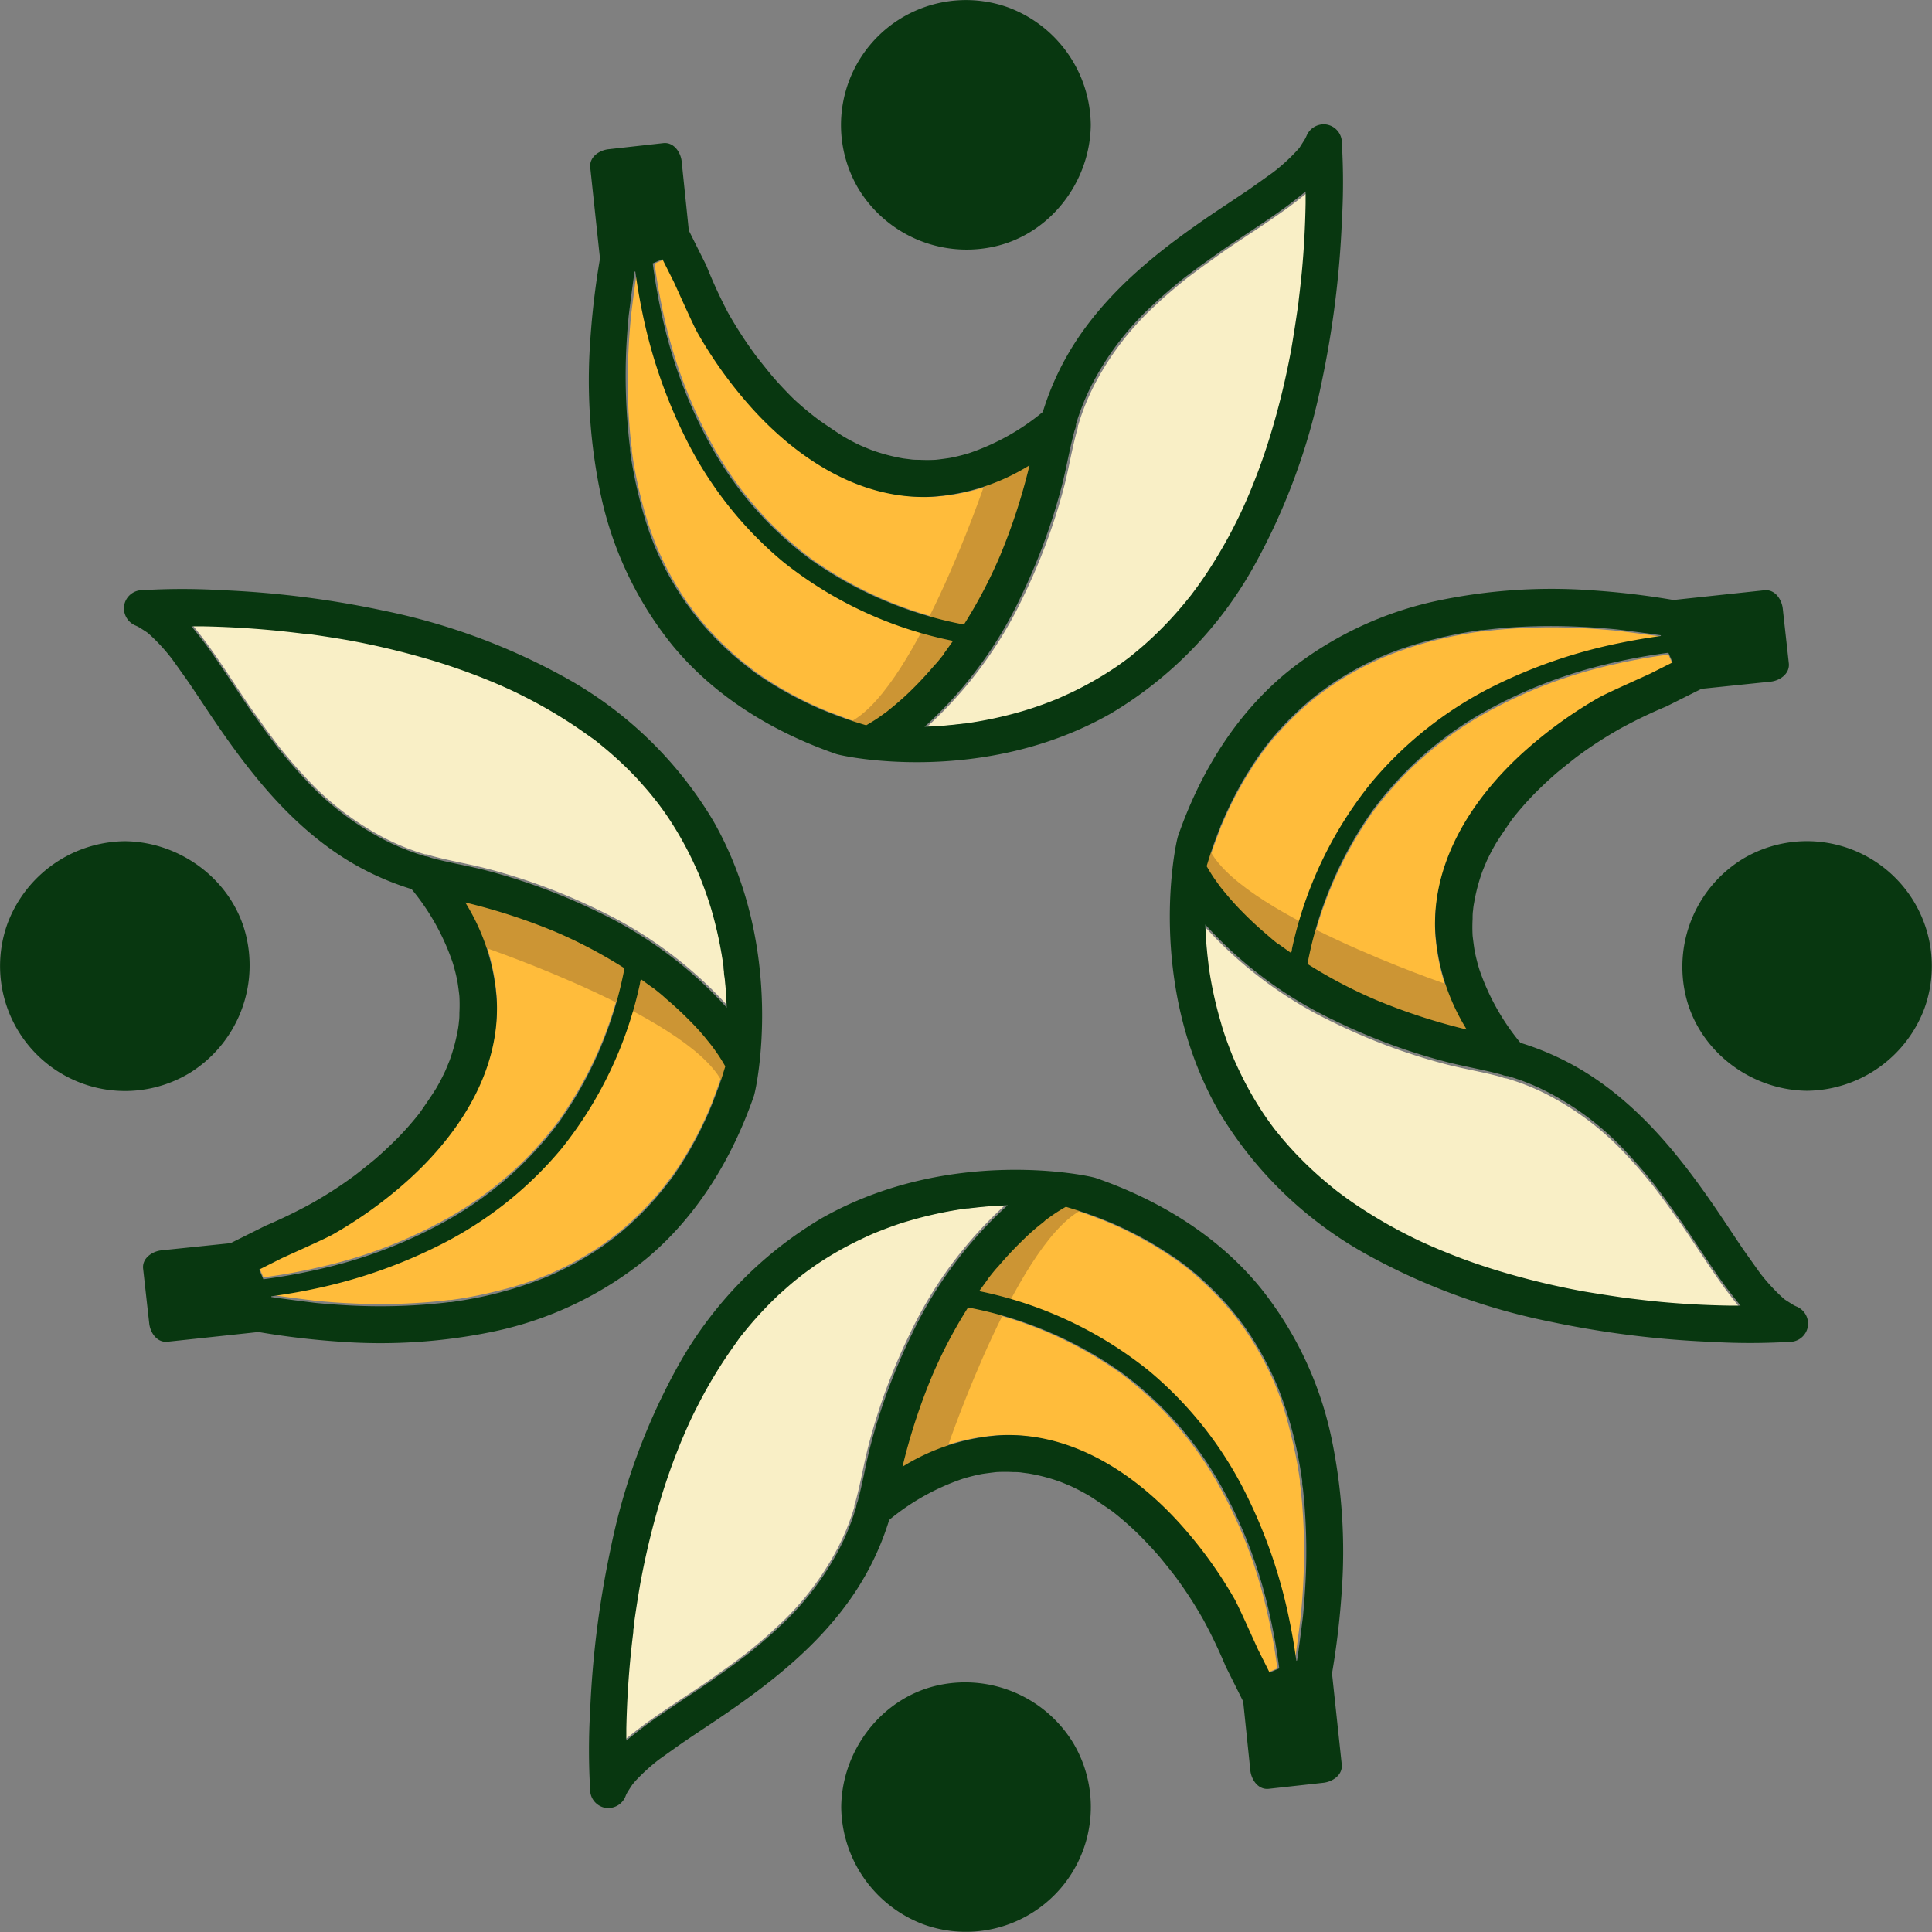 <svg xmlns="http://www.w3.org/2000/svg" viewBox="0 0 299.3 299.3"><rect x="0" y="0" width="299.3" height="299.3" fill="#808080" stroke="none"/><defs><style>.cls-1{fill:#ffbc3b;}.cls-2{fill:#cc9534;}.cls-3{fill:#f9efc6;}.cls-4{fill:#083710;}</style></defs><g id="Capa_2" data-name="Capa 2"><g id="Layer_1" data-name="Layer 1"><path class="cls-1" d="M116.13,62.49c7.09,8.14,17,14.9,28.23,14.48a32.59,32.59,0,0,0,15.44-4.89,92.69,92.69,0,0,1-4.56,14,74.64,74.64,0,0,1-5.6,10.67,60.63,60.63,0,0,1-23.92-10.18A55.21,55.21,0,0,1,110.4,69,73.6,73.6,0,0,1,103,49.59c-.69-3-1.21-5.85-1.59-8.76l1.51-.65c.58,1.16,1.15,2.32,1.73,3.47.3.59,3,6.7,3.69,7.92A67.64,67.64,0,0,0,116.13,62.49Z"/><path class="cls-1" d="M129.37,110.63l-1-.37-.71-.29a57.33,57.33,0,0,1-6.91-3.49c-1.06-.63-2.11-1.31-3.13-2-.45-.31-.89-.63-1.33-1l-.43-.33-.65-.51a48.28,48.28,0,0,1-5-4.69c-.72-.78-1.41-1.59-2.08-2.42,0,0-.25-.31-.34-.43l-.32-.42c-.33-.45-.65-.9-1-1.36a49.23,49.23,0,0,1-3.2-5.36c-.47-.93-.92-1.87-1.34-2.83l-.18-.43c-.06-.16-.13-.32-.19-.47q-.3-.75-.57-1.5A55.7,55.7,0,0,1,99.27,77c-.49-1.93-.88-3.88-1.2-5.84-.07-.44-.13-.87-.19-1.31,0-.09,0-.2,0-.3,0-.27-.07-.55-.1-.82-.11-1-.21-2-.28-3a90.81,90.81,0,0,1-.14-11.31c.08-1.8.22-3.6.39-5.39.08-.86.78-6.15.92-7l.12,0c.3,2.15.65,4.29,1.1,6.4a78.52,78.52,0,0,0,6.94,19.92,59.13,59.13,0,0,0,14.83,18.63,61.6,61.6,0,0,0,25.67,12.21l.65.13c-.47.67-.95,1.33-1.44,2l-.05.06-.06.08-.41.51c-.31.39-.63.78-.95,1.16q-1.62,1.92-3.42,3.69c-1,1-2.05,1.93-3.13,2.82l-.62.5.08-.06-.35.27c-.4.29-.79.58-1.2.86-.62.43-1.26.81-1.91,1.19-1.06-.32-2.11-.64-3.15-1C130.67,111.11,130,110.88,129.37,110.63Z"/><path class="cls-2" d="M152.54,75s-11.3,33.33-21.62,37.2l3.87,1.29s19.35-12.9,25.81-42.58C158,73.52,152.54,75,152.54,75Z"/><path class="cls-3" d="M202,42c-.1,1-.2,2-.31,3l-.18,1.52-.09.64c0,.14,0,.28,0,.41h0c-.3,2.15-.63,4.29-1,6.42A118.08,118.08,0,0,1,197,67.73q-1.09,3.55-2.46,7l-.66,1.61h0l-.12.3c-.15.33-.29.65-.43,1-.5,1.12-1,2.23-1.58,3.33a73.52,73.52,0,0,1-3.68,6.54c-.69,1.08-1.4,2.13-2.14,3.17-.34.48-.7,1-1,1.42l0,0-.26.33-.61.76a55.92,55.92,0,0,1-5.2,5.57c-1,.89-1.93,1.75-2.94,2.57l-.69.55h0l-.33.24c-.54.41-1.09.81-1.65,1.19a53,53,0,0,1-7,4l-1.86.85-.19.08-.24.1-1.13.44c-1.33.51-2.68,1-4,1.38a62.57,62.57,0,0,1-9,1.93h-.12l-.5.06-1.26.14c-.86.09-1.72.16-2.59.22l-1.76.08.38-.33a64.27,64.27,0,0,0,14.44-19.6,93.22,93.22,0,0,0,6.36-17c.79-3,1.26-6.05,2.08-9A2.51,2.51,0,0,0,167,66c0-.06,0-.12.05-.17a35.67,35.67,0,0,1,3-7.15,44.3,44.3,0,0,1,9-11.42c.85-.81,1.73-1.59,2.63-2.35s2-1.67,2.61-2.12,1.73-1.3,2.53-1.87,1.85-1.32,2.79-2c3.32-2.28,6.74-4.42,10-6.8,1-.75,2-1.52,3-2.35,0,.61,0,1.22,0,1.83Q202.48,36.81,202,42Z"/><path class="cls-4" d="M109.43,41.15l-2.72-5.44L105.6,25c-.14-1.38-1.19-3-2.83-2.83l-8.5.95c-1.39.15-3,1.17-2.83,2.83L92.76,38.3c.06.58.13,1.16.19,1.74a124.45,124.45,0,0,0-1.5,12.62,85.94,85.94,0,0,0,1.6,23.9,55.44,55.44,0,0,0,11.09,23.37c6.57,8,15.66,13.5,25.38,16.87,1.22.43,22.81,5,42.59-6.28A61.09,61.09,0,0,0,194.3,87.63a99,99,0,0,0,10.42-28.28,150.58,150.58,0,0,0,3.16-25.12,102.9,102.9,0,0,0,0-12c0-.06,0-.11,0-.17a2.85,2.85,0,0,0-2.46-2.78,2.89,2.89,0,0,0-3.1,2c.33-.81,0,0-.17.28s-.69,1.09-.78,1.24-.41.48-.62.71a29.2,29.2,0,0,1-3.5,3.17h0l0,0c-.16.12-3.17,2.27-3.94,2.8l-5.14,3.43c-8,5.4-15.72,11.38-21.18,19.48a43.31,43.31,0,0,0-5.44,11.43,36,36,0,0,1-11.39,6.37,28.3,28.3,0,0,1-2.85.72c-.33.07-2.06.3-2.38.32a24.44,24.44,0,0,1-2.57,0c-.46,0-.92,0-1.37-.08l-1-.12a29,29,0,0,1-4.94-1.3c-.35-.13-1.63-.67-1.76-.73q-1.29-.6-2.52-1.32c-.7-.4-3.76-2.5-3.89-2.6A47.5,47.5,0,0,1,123,61.85q-1.73-1.7-3.31-3.52c-.52-.61-2.43-3-2.64-3.3a64.13,64.13,0,0,1-4.29-6.63A76,76,0,0,1,109.43,41.15Zm6.39,21.34c7.09,8.14,17,14.9,28.24,14.48a32.56,32.56,0,0,0,15.43-4.89,92.69,92.69,0,0,1-4.56,14,74.64,74.64,0,0,1-5.6,10.67,60.58,60.58,0,0,1-23.91-10.18A55.37,55.37,0,0,1,110.09,69a74,74,0,0,1-7.39-19.44c-.69-3-1.2-5.85-1.58-8.76l1.5-.65,1.74,3.47c.29.59,3,6.7,3.69,7.92A67,67,0,0,0,115.82,62.49Zm13.24,48.14-.95-.37c-.12-.05-.64-.27-.72-.29a58,58,0,0,1-6.9-3.49c-1.07-.63-2.12-1.31-3.14-2-.44-.31-.89-.63-1.32-1-.09-.07-.36-.28-.44-.33l-.64-.51a47.29,47.29,0,0,1-5-4.69c-.72-.78-1.42-1.59-2.09-2.42l-.33-.43c-.1-.12-.28-.36-.32-.42-.33-.45-.66-.9-1-1.36A49.23,49.23,0,0,1,103,88c-.47-.93-.92-1.87-1.34-2.83-.07-.15-.19-.44-.18-.43-.07-.16-.13-.32-.2-.47l-.57-1.5A58.19,58.19,0,0,1,99,77q-.73-2.9-1.2-5.84c-.07-.44-.13-.87-.19-1.31,0-.09,0-.2,0-.3l-.09-.82c-.12-1-.21-2-.29-3A92.77,92.77,0,0,1,97,54.46c.08-1.8.21-3.6.38-5.39.09-.86.79-6.15.93-7l.11,0c.3,2.15.66,4.29,1.1,6.4a78.93,78.93,0,0,0,6.95,19.92,59,59,0,0,0,14.83,18.63A61.48,61.48,0,0,0,147,99.15l.64.13c-.47.67-.94,1.33-1.43,2l0,.06-.06.08-.41.51c-.31.39-.63.78-1,1.16-1.09,1.28-2.22,2.51-3.42,3.69-1,1-2.05,1.93-3.14,2.82l-.62.5.09-.06-.35.27-1.2.86c-.62.43-1.27.81-1.91,1.19-1.06-.32-2.11-.64-3.16-1C130.37,111.11,129.71,110.88,129.06,110.63ZM201.69,42c-.1,1-.2,2-.32,3l-.18,1.52c0,.21-.05.43-.08.64s0,.28-.05.41h0c-.31,2.15-.64,4.29-1,6.42a120.14,120.14,0,0,1-3.35,13.74c-.74,2.37-1.55,4.72-2.47,7-.21.54-.43,1.07-.65,1.61h0l-.13.3c-.14.33-.28.65-.43,1-.5,1.12-1,2.23-1.57,3.33a73.62,73.62,0,0,1-3.69,6.54c-.68,1.08-1.39,2.13-2.13,3.17l-1.05,1.42,0,0-.26.33-.62.76a57,57,0,0,1-5.19,5.57c-.95.89-1.93,1.75-2.95,2.57-.22.19-.45.37-.68.55h0l-.32.24c-.55.41-1.1.81-1.66,1.19a53.51,53.51,0,0,1-7,4l-1.87.85-.18.08-.24.1-1.13.44q-2,.77-4.05,1.38a62,62,0,0,1-9,1.93h-.11l-.5.06-1.27.14c-.86.09-1.72.16-2.58.22l-1.76.08.37-.33a64.14,64.14,0,0,0,14.45-19.6,93.18,93.18,0,0,0,6.35-17c.8-3,1.27-6.05,2.09-9a2.51,2.51,0,0,0,.21-.77c0-.06,0-.12,0-.17a35.71,35.71,0,0,1,3-7.15,44.47,44.47,0,0,1,9-11.42c.86-.81,1.74-1.59,2.63-2.35s2-1.67,2.61-2.12,1.73-1.3,2.53-1.87,1.86-1.32,2.8-2c3.32-2.28,6.74-4.42,10-6.8,1-.75,2-1.52,3-2.35,0,.61,0,1.22,0,1.83Q202.17,36.81,201.69,42Z"/><path class="cls-4" d="M139.72,110.11l0,0C139.13,110.54,139.56,110.25,139.72,110.11Z"/><path class="cls-4" d="M153.59,38.29c8.93-1.75,15.3-10,15.39-18.94A19.64,19.64,0,0,0,156.16,1.14a19.36,19.36,0,0,0-23.11,28.2A19.62,19.62,0,0,0,153.59,38.29Z"/><path class="cls-1" d="M183.17,236.81c-7.09-8.14-17-14.9-28.23-14.48a32.7,32.7,0,0,0-15.44,4.89,93.85,93.85,0,0,1,4.57-14,74.57,74.57,0,0,1,5.59-10.67,60.77,60.77,0,0,1,23.92,10.18,55.21,55.21,0,0,1,15.32,17.53,73.26,73.26,0,0,1,7.39,19.44,86.92,86.92,0,0,1,1.59,8.76l-1.5.65-1.74-3.47c-.3-.59-3-6.7-3.69-7.92A67.46,67.46,0,0,0,183.17,236.81Z"/><path class="cls-1" d="M169.93,188.67l1,.38.71.29a57.26,57.26,0,0,1,6.91,3.48c1.07.64,2.11,1.31,3.14,2,.44.3.88.62,1.32.94l.43.33.65.51a48.28,48.28,0,0,1,5,4.69c.72.78,1.42,1.59,2.08,2.42l.34.43.32.42c.33.45.66.9,1,1.36a49.23,49.23,0,0,1,3.2,5.36c.47.93.92,1.87,1.34,2.83.07.15.19.44.18.43.07.16.13.32.19.47.2.5.39,1,.58,1.5A58.19,58.19,0,0,1,200,222.3q.74,2.89,1.2,5.85c.07.43.13.87.19,1.3,0,.09,0,.21,0,.3,0,.28.07.55.1.82.11,1,.21,2,.28,3a90.62,90.62,0,0,1,.14,11.3c-.08,1.8-.21,3.6-.39,5.39-.08.86-.78,6.15-.92,7l-.11.05c-.3-2.14-.66-4.28-1.1-6.4a78.93,78.93,0,0,0-7-19.92,59.09,59.09,0,0,0-14.83-18.62A61.5,61.5,0,0,0,152,200.15l-.65-.13q.7-1,1.44-2l0-.07.06-.07.41-.52c.31-.39.63-.78,1-1.16q1.62-1.92,3.42-3.68c1-1,2.05-1.94,3.14-2.83l.62-.5-.09.06.35-.27,1.2-.86c.62-.43,1.27-.81,1.91-1.19,1.06.32,2.11.65,3.15,1Z"/><path class="cls-2" d="M146.76,224.27s11.3-33.33,21.62-37.2l-3.87-1.29s-19.35,12.9-25.8,42.58C141.29,225.78,146.76,224.27,146.76,224.27Z"/><path class="cls-3" d="M97.31,257.32c.1-1,.2-2,.32-3,.05-.5.11-1,.18-1.51,0-.22,0-.44.08-.65s0-.27,0-.41h0q.45-3.22,1-6.42a118.08,118.08,0,0,1,3.35-13.74c.73-2.37,1.55-4.72,2.46-7l.66-1.61h0c0-.1.08-.2.13-.3l.42-1c.5-1.13,1-2.24,1.58-3.34a71.19,71.19,0,0,1,3.69-6.54c.68-1.08,1.39-2.13,2.13-3.17.34-.47.7-.94,1-1.42l0,0,.26-.33.62-.76a56.94,56.94,0,0,1,5.19-5.57c1-.89,1.93-1.75,3-2.57l.68-.55h0l.32-.24c.54-.41,1.1-.8,1.66-1.19a51.7,51.7,0,0,1,7-4c.62-.3,1.24-.58,1.86-.86l.19-.08.24-.1,1.13-.44c1.33-.51,2.68-1,4-1.37a61.27,61.27,0,0,1,9-1.94h.12l.5-.06,1.27-.14q1.29-.13,2.58-.21l1.76-.09-.38.34A64.11,64.11,0,0,0,141,206.52a93,93,0,0,0-6.35,17c-.8,3-1.27,6-2.09,9a2.5,2.5,0,0,0-.21.78.94.94,0,0,0,0,.16,36,36,0,0,1-3,7.15,44.13,44.13,0,0,1-9,11.42c-.85.81-1.73,1.59-2.63,2.35s-2,1.67-2.61,2.12-1.72,1.3-2.53,1.87-1.85,1.32-2.79,2c-3.32,2.28-6.74,4.42-10,6.8-1,.75-2,1.53-3,2.35l0-1.83Q96.83,262.49,97.31,257.32Z"/><path class="cls-4" d="M189.88,258.16l2.71,5.43,1.11,10.7c.15,1.39,1.19,3,2.83,2.83l8.5-.94c1.39-.16,3-1.18,2.83-2.84L206.54,261c-.06-.58-.12-1.16-.19-1.74a124.45,124.45,0,0,0,1.5-12.62,86,86,0,0,0-1.59-23.9,55.53,55.53,0,0,0-11.09-23.36c-6.58-8-15.67-13.51-25.39-16.88-1.22-.43-22.8-5-42.59,6.28A61.07,61.07,0,0,0,105,211.67,98.74,98.74,0,0,0,94.58,240a150.57,150.57,0,0,0-3.16,25.13,102.73,102.73,0,0,0,0,12,1,1,0,0,1,0,.17,2.86,2.86,0,0,0,2.46,2.78A2.9,2.9,0,0,0,97,278c-.34.81,0,0,.16-.28s.69-1.09.79-1.23.4-.49.61-.72a30.07,30.07,0,0,1,3.5-3.17h0l0,0c.16-.11,3.16-2.27,3.94-2.79,1.7-1.16,3.42-2.29,5.13-3.44,8-5.4,15.73-11.37,21.18-19.48a43.31,43.31,0,0,0,5.44-11.43,36,36,0,0,1,11.39-6.37,28.3,28.3,0,0,1,2.85-.72c.34-.07,2.06-.29,2.38-.32a24.49,24.49,0,0,1,2.57,0c.46,0,.92,0,1.37.08l1,.13a27.94,27.94,0,0,1,4.93,1.29c.35.13,1.64.67,1.76.73.86.4,1.7.85,2.53,1.32s3.75,2.5,3.88,2.6a49.6,49.6,0,0,1,3.79,3.31q1.72,1.7,3.31,3.52c.53.61,2.43,3,2.64,3.3a64.13,64.13,0,0,1,4.29,6.63A77.72,77.72,0,0,1,189.88,258.16Zm-6.4-21.35c-7.09-8.14-17-14.9-28.23-14.48a32.67,32.67,0,0,0-15.44,4.89,92.69,92.69,0,0,1,4.56-14,74.64,74.64,0,0,1,5.6-10.67,60.73,60.73,0,0,1,23.91,10.18,55.24,55.24,0,0,1,15.33,17.53,73.6,73.6,0,0,1,7.39,19.44c.69,3,1.2,5.85,1.58,8.76l-1.5.65-1.74-3.47c-.29-.59-3-6.7-3.69-7.92A67.4,67.4,0,0,0,183.48,236.81Zm-13.24-48.14.95.38.72.29a57.88,57.88,0,0,1,6.9,3.48c1.07.64,2.12,1.31,3.14,2,.45.3.89.62,1.32.94l.44.33.64.51a47.29,47.29,0,0,1,5,4.69c.72.78,1.42,1.59,2.09,2.42,0,.05.24.31.34.43l.31.42c.34.45.66.9,1,1.36a49.15,49.15,0,0,1,3.19,5.36c.48.93.92,1.87,1.34,2.83l.19.43c.06.16.13.32.19.47q.3.75.57,1.5c.69,1.89,1.28,3.82,1.78,5.77s.88,3.88,1.19,5.85c.07.43.13.87.2,1.3,0,.09,0,.21,0,.3,0,.28.06.55.1.82.11,1,.2,2,.28,3a92.59,92.59,0,0,1,.14,11.3c-.09,1.8-.22,3.6-.39,5.39-.09.86-.78,6.15-.93,7l-.11.05c-.3-2.14-.65-4.28-1.1-6.4A78.93,78.93,0,0,0,192.81,231,58.81,58.81,0,0,0,178,212.37a61.5,61.5,0,0,0-25.67-12.22l-.64-.13c.47-.67,1-1.33,1.43-2l.05-.07.06-.07.41-.52c.32-.39.63-.78,1-1.16q1.62-1.92,3.41-3.68c1-1,2-1.94,3.14-2.83l.62-.5-.08.06L162,189c.4-.29.8-.58,1.21-.86.62-.43,1.26-.81,1.91-1.19,1.05.32,2.11.65,3.15,1ZM97.62,257.32c.09-1,.2-2,.31-3l.18-1.51c0-.22,0-.44.08-.65s0-.27,0-.41h0c.3-2.15.63-4.29,1-6.42a122.27,122.27,0,0,1,3.35-13.74c.74-2.37,1.56-4.72,2.47-7,.21-.54.43-1.08.65-1.61h0l.13-.3c.14-.32.28-.65.43-1,.5-1.13,1-2.24,1.57-3.34a73.62,73.62,0,0,1,3.69-6.54c.68-1.08,1.39-2.13,2.13-3.17l1-1.42,0,0,.26-.33.62-.76a58.19,58.19,0,0,1,5.19-5.57c1-.89,1.94-1.75,3-2.57l.69-.55h0l.32-.24c.55-.41,1.1-.8,1.66-1.19a51.81,51.81,0,0,1,7-4c.61-.3,1.23-.58,1.86-.86l.18-.08.25-.1,1.12-.44c1.33-.51,2.68-1,4-1.37a61,61,0,0,1,9-1.94H150l.5-.06,1.27-.14q1.29-.13,2.58-.21c.59,0,1.18-.06,1.77-.09-.13.11-.26.22-.38.34a64.14,64.14,0,0,0-14.45,19.59,93,93,0,0,0-6.35,17c-.8,3-1.26,6-2.08,9a2.25,2.25,0,0,0-.21.78s0,.11-.05.16a35.46,35.46,0,0,1-3,7.15,44.09,44.09,0,0,1-9,11.42c-.86.81-1.74,1.59-2.63,2.35s-2,1.67-2.61,2.12-1.73,1.3-2.53,1.87-1.86,1.32-2.8,2c-3.32,2.28-6.74,4.42-10,6.8-1,.75-2,1.53-3,2.35,0-.61,0-1.22,0-1.83Q97.14,262.49,97.62,257.32Z"/><path class="cls-4" d="M159.58,189.19l0,0C160.17,188.76,159.75,189.06,159.58,189.19Z"/><path class="cls-4" d="M145.71,261c-8.92,1.76-15.3,10-15.39,18.94a19.64,19.64,0,0,0,12.82,18.21A19.35,19.35,0,0,0,166.25,270,19.62,19.62,0,0,0,145.71,261Z"/><path class="cls-1" d="M236.81,116.13c-8.14,7.09-14.9,17-14.48,28.23a32.7,32.7,0,0,0,4.89,15.44,92.69,92.69,0,0,1-14-4.56,74.64,74.64,0,0,1-10.67-5.6,60.77,60.77,0,0,1,10.18-23.92,55.21,55.21,0,0,1,17.53-15.32A73.6,73.6,0,0,1,249.71,103c3-.69,5.85-1.21,8.76-1.59.22.5.44,1,.65,1.51l-3.47,1.73c-.59.3-6.7,3-7.92,3.69A68.08,68.08,0,0,0,236.81,116.13Z"/><path class="cls-1" d="M188.67,129.37c.12-.32.25-.64.38-1,0-.12.26-.64.29-.71a57.26,57.26,0,0,1,3.48-6.91c.64-1.06,1.31-2.11,2-3.13.3-.45.62-.89.94-1.33.07-.08.28-.36.33-.43l.51-.65a48.28,48.28,0,0,1,4.69-5c.78-.72,1.59-1.41,2.42-2.08l.43-.34.42-.32,1.36-1a49.23,49.23,0,0,1,5.36-3.2c.93-.47,1.87-.92,2.83-1.34l.43-.18.47-.19q.75-.3,1.5-.57a55.7,55.7,0,0,1,5.77-1.78c1.93-.49,3.88-.88,5.85-1.2l1.3-.19.3,0,.82-.1c1-.11,2-.21,3-.28a90.62,90.62,0,0,1,11.3-.14c1.8.08,3.6.22,5.39.39.86.08,6.15.78,7,.92l.05.12c-2.14.3-4.28.65-6.4,1.1A78.52,78.52,0,0,0,231,106.79a59.09,59.09,0,0,0-18.62,14.83,61.61,61.61,0,0,0-12.22,25.67c0,.22-.08.43-.13.65q-1-.7-2-1.44l-.07-.05-.07-.06c-.18-.13-.35-.27-.52-.41l-1.16-.95q-1.92-1.62-3.68-3.42c-1-1-1.94-2.05-2.83-3.13l-.5-.62.06.08-.27-.35c-.29-.4-.58-.79-.86-1.2-.43-.62-.81-1.26-1.19-1.91.32-1.06.65-2.11,1-3.15C188.19,130.67,188.43,130,188.67,129.37Z"/><path class="cls-2" d="M224.27,152.54s-33.33-11.3-37.2-21.62l-1.29,3.87s12.9,19.35,42.58,25.81C225.78,158,224.27,152.54,224.27,152.54Z"/><path class="cls-3" d="M257.32,202l-3-.31-1.51-.18-.65-.09-.41,0h0c-2.15-.3-4.29-.63-6.42-1A118.08,118.08,0,0,1,231.57,197c-2.37-.73-4.72-1.55-7-2.46l-1.61-.66h0l-.3-.12-1-.43c-1.13-.5-2.24-1-3.34-1.58a73.52,73.52,0,0,1-6.54-3.68c-1.08-.69-2.13-1.4-3.17-2.14l-1.42-1,0,0-.33-.26-.76-.61a57,57,0,0,1-5.57-5.2c-.89-1-1.75-1.93-2.57-2.94l-.55-.69h0l-.24-.33c-.41-.54-.8-1.09-1.19-1.65a51.81,51.81,0,0,1-4-7c-.3-.62-.58-1.24-.86-1.86a1.54,1.54,0,0,0-.08-.19c0-.07-.07-.18-.1-.24-.15-.38-.3-.75-.44-1.13-.51-1.33-1-2.68-1.37-4a61.27,61.27,0,0,1-1.94-9v-.12l-.06-.5c-.05-.42-.1-.84-.14-1.26-.09-.86-.16-1.72-.21-2.59,0-.58-.06-1.17-.09-1.76l.34.38a64.11,64.11,0,0,0,19.59,14.44,93,93,0,0,0,17,6.36c3,.79,6,1.26,9,2.08a2.5,2.5,0,0,0,.78.21l.16.05a35.43,35.43,0,0,1,7.15,3,44.13,44.13,0,0,1,11.42,9c.81.85,1.59,1.73,2.35,2.63s1.67,2,2.12,2.61,1.3,1.73,1.87,2.53,1.32,1.85,2,2.79c2.28,3.32,4.42,6.74,6.8,10,.75,1,1.53,2,2.35,3l-1.83,0Q262.49,202.48,257.32,202Z"/><path class="cls-4" d="M258.16,109.43l5.43-2.72,10.7-1.11c1.39-.14,3-1.19,2.83-2.83-.31-2.83-.63-5.66-.94-8.5-.16-1.39-1.18-3-2.84-2.83L261,92.76l-1.74.19a124.45,124.45,0,0,0-12.62-1.5,86,86,0,0,0-23.9,1.6,55.41,55.41,0,0,0-23.36,11.09c-8,6.57-13.51,15.66-16.88,25.38-.43,1.22-5,22.81,6.28,42.59a61.17,61.17,0,0,0,22.89,22.19A99,99,0,0,0,240,204.72a150.57,150.57,0,0,0,25.13,3.16,102.73,102.73,0,0,0,12,0h.17a2.85,2.85,0,0,0,2.78-2.46,2.88,2.88,0,0,0-2-3.1c.81.33,0,0-.28-.17s-1.09-.69-1.23-.78-.49-.41-.72-.62a30.07,30.07,0,0,1-3.17-3.5h0l0,0c-.11-.16-2.27-3.17-2.79-3.94-1.16-1.71-2.29-3.43-3.44-5.14-5.4-8-11.37-15.72-19.48-21.18a43.31,43.31,0,0,0-11.43-5.44,36,36,0,0,1-6.37-11.39,28.3,28.3,0,0,1-.72-2.85c-.07-.33-.29-2.06-.32-2.38a24.44,24.44,0,0,1,0-2.57c0-.46,0-.92.08-1.37,0-.23.11-.95.13-1a28,28,0,0,1,1.29-4.94c.13-.35.67-1.63.73-1.76.4-.86.85-1.7,1.32-2.52s2.5-3.76,2.6-3.89a49.6,49.6,0,0,1,3.31-3.79q1.7-1.73,3.52-3.31c.61-.52,3-2.43,3.3-2.64a64.13,64.13,0,0,1,6.63-4.29A75,75,0,0,1,258.16,109.43Zm-21.35,6.39c-8.14,7.09-14.9,17-14.48,28.24a32.67,32.67,0,0,0,4.89,15.43,92.69,92.69,0,0,1-14-4.56,74.64,74.64,0,0,1-10.67-5.6,60.73,60.73,0,0,1,10.18-23.91,55.37,55.37,0,0,1,17.53-15.33,74,74,0,0,1,19.44-7.39c3-.69,5.85-1.2,8.76-1.58.22.5.44,1,.65,1.5l-3.47,1.74c-.59.29-6.7,3-7.92,3.69A67.4,67.4,0,0,0,236.81,115.82Zm-48.14,13.24c.12-.32.25-.63.38-.95,0-.12.26-.64.29-.72a57.88,57.88,0,0,1,3.48-6.9c.64-1.07,1.31-2.12,2-3.14.3-.44.62-.89.94-1.32.07-.09.28-.36.33-.44l.51-.64a47.29,47.29,0,0,1,4.69-5c.78-.72,1.59-1.42,2.42-2.09l.43-.33.42-.32c.45-.33.9-.66,1.36-1a49.23,49.23,0,0,1,5.36-3.2c.93-.47,1.87-.92,2.83-1.34l.43-.18.47-.2,1.5-.57A58.19,58.19,0,0,1,222.3,99q2.89-.73,5.85-1.2l1.3-.19.3,0,.82-.09c1-.12,2-.21,3-.29a92.59,92.59,0,0,1,11.3-.13c1.8.08,3.6.21,5.39.38.86.09,6.15.79,7,.93l.05.11c-2.14.3-4.28.66-6.4,1.1A78.93,78.93,0,0,0,231,106.49a59,59,0,0,0-18.62,14.83A61.5,61.5,0,0,0,200.15,147c0,.21-.08.43-.13.64-.67-.47-1.33-.94-2-1.43l-.07,0-.07-.06-.52-.41-1.16-1c-1.28-1.09-2.51-2.22-3.68-3.42-1-1-1.94-2.05-2.83-3.14-.17-.2-.34-.41-.5-.62l.06.09-.27-.35-.86-1.2c-.43-.62-.81-1.27-1.19-1.91.32-1.06.65-2.11,1-3.16C188.19,130.37,188.43,129.71,188.67,129.06Zm68.65,72.63c-1-.1-2-.2-3-.32l-1.51-.18-.65-.08-.41-.05h0c-2.15-.31-4.29-.64-6.42-1a120.14,120.14,0,0,1-13.74-3.35c-2.37-.74-4.72-1.55-7-2.47l-1.61-.65h0l-.3-.13-1-.43c-1.13-.5-2.24-1-3.34-1.57a73.62,73.62,0,0,1-6.54-3.69c-1.08-.68-2.13-1.39-3.17-2.13l-1.42-1.05,0,0-.33-.26-.76-.62a58.19,58.19,0,0,1-5.57-5.19c-.89-.95-1.75-1.93-2.57-2.95l-.55-.68v0l-.24-.32c-.41-.55-.8-1.1-1.19-1.66a52.33,52.33,0,0,1-4-7c-.3-.62-.58-1.24-.86-1.87a1.42,1.42,0,0,0-.08-.18,1.94,1.94,0,0,0-.1-.24c-.15-.38-.3-.75-.44-1.13-.51-1.33-1-2.68-1.37-4.05a60.71,60.71,0,0,1-1.94-9v-.11l-.06-.5c-.05-.42-.1-.85-.14-1.27q-.13-1.29-.21-2.58c0-.59-.06-1.18-.09-1.76.11.12.22.25.34.37a64,64,0,0,0,19.59,14.45,93,93,0,0,0,17,6.35c3,.8,6,1.27,9,2.09a2.5,2.5,0,0,0,.78.21l.16,0a35.46,35.46,0,0,1,7.15,3,44.3,44.3,0,0,1,11.42,9c.81.86,1.59,1.74,2.35,2.63s1.67,2,2.12,2.61,1.3,1.73,1.87,2.53,1.32,1.86,2,2.8c2.28,3.32,4.42,6.74,6.8,10,.75,1,1.53,2,2.35,3l-1.83,0Q262.49,202.17,257.32,201.69Z"/><path class="cls-4" d="M189.19,139.72l0,0C188.76,139.13,189.06,139.56,189.19,139.72Z"/><path class="cls-4" d="M261,153.59c1.76,8.93,10,15.3,18.94,15.39a19.64,19.64,0,0,0,18.21-12.82A19.35,19.35,0,0,0,270,133.05,19.62,19.62,0,0,0,261,153.59Z"/><path class="cls-1" d="M62.49,183.17c8.14-7.09,14.9-17,14.48-28.23a32.59,32.59,0,0,0-4.89-15.44,93.85,93.85,0,0,1,14,4.57,74.57,74.57,0,0,1,10.67,5.59,60.63,60.63,0,0,1-10.18,23.92A55.21,55.21,0,0,1,69,188.9a73.26,73.26,0,0,1-19.44,7.39,86.42,86.42,0,0,1-8.76,1.59l-.65-1.5,3.47-1.74c.59-.3,6.7-3,7.92-3.69A67,67,0,0,0,62.49,183.17Z"/><path class="cls-1" d="M110.63,169.93l-.37,1c-.05.12-.27.64-.29.71a57.33,57.33,0,0,1-3.49,6.91c-.63,1.07-1.31,2.11-2,3.14l-1,1.32c-.07.08-.28.36-.33.43l-.51.65a48.28,48.28,0,0,1-4.69,5c-.78.72-1.59,1.42-2.42,2.08l-.43.34-.42.32c-.45.33-.9.66-1.36,1A49.23,49.23,0,0,1,88,196c-.93.47-1.87.92-2.83,1.34l-.43.18-.47.19-1.5.58A58.19,58.19,0,0,1,77,200q-2.9.74-5.84,1.2l-1.31.19-.3,0-.82.1c-1,.11-2,.21-3,.28a90.81,90.81,0,0,1-11.31.14c-1.8-.08-3.6-.21-5.39-.39-.86-.08-6.15-.78-7-.92l0-.11c2.15-.3,4.29-.66,6.4-1.1a78.93,78.93,0,0,0,19.92-7,59.13,59.13,0,0,0,18.63-14.83A61.48,61.48,0,0,0,99.15,152c0-.22.09-.43.13-.65.67.47,1.33.95,2,1.44l.06,0,.08.06.51.41,1.16,1q1.92,1.62,3.69,3.42c1,1,1.93,2.05,2.82,3.14.17.2.34.41.5.62l-.06-.09.27.35.86,1.2c.43.62.81,1.27,1.19,1.91-.32,1.06-.64,2.11-1,3.15C111.11,168.63,110.88,169.28,110.63,169.93Z"/><path class="cls-2" d="M75,146.76s33.33,11.3,37.2,21.62l1.29-3.87s-12.9-19.35-42.58-25.8C73.52,141.29,75,146.76,75,146.76Z"/><path class="cls-3" d="M42,97.31c1,.1,2,.2,3,.32l1.52.18.64.08.41,0h0q3.23.45,6.42,1a118.08,118.08,0,0,1,13.74,3.35q3.55,1.09,7,2.46l1.61.66h0l.3.13,1,.42c1.12.5,2.23,1,3.33,1.58a71.19,71.19,0,0,1,6.54,3.69c1.08.68,2.13,1.39,3.17,2.13.48.34,1,.7,1.42,1l0,0,.33.26.76.62a55.82,55.82,0,0,1,5.57,5.19c.89,1,1.75,1.93,2.57,3,.19.22.37.45.55.68v0l.24.32c.41.54.81,1.1,1.19,1.66a52.86,52.86,0,0,1,4,7c.29.62.57,1.24.85,1.86,0,.07,0,.13.08.19s.08.18.1.24c.15.38.3.75.44,1.13.51,1.33,1,2.68,1.38,4a62.57,62.57,0,0,1,1.93,9v.12l.06.5c0,.42.1.84.14,1.27.09.86.16,1.72.22,2.58,0,.59.06,1.17.08,1.76l-.33-.38A64.27,64.27,0,0,0,92.78,141a93.18,93.18,0,0,0-17-6.35c-3-.8-6.05-1.27-9-2.09a2.51,2.51,0,0,0-.77-.21l-.17,0a36.3,36.3,0,0,1-7.15-3,44.3,44.3,0,0,1-11.42-9c-.81-.85-1.59-1.73-2.35-2.63s-1.67-2-2.12-2.61-1.3-1.72-1.87-2.53-1.32-1.85-2-2.79c-2.28-3.32-4.42-6.74-6.8-10-.75-1-1.52-2-2.35-3l1.83,0Q36.81,96.83,42,97.31Z"/><path class="cls-4" d="M41.15,189.88l-5.44,2.71L25,193.7c-1.38.15-3,1.19-2.83,2.83.32,2.84.63,5.67.95,8.5.15,1.39,1.17,3,2.83,2.83l12.34-1.32,1.74-.19a124.45,124.45,0,0,0,12.62,1.5,85.94,85.94,0,0,0,23.9-1.59,55.56,55.56,0,0,0,23.37-11.09c8-6.58,13.5-15.67,16.87-25.39.43-1.22,5-22.8-6.28-42.59A61,61,0,0,0,87.63,105,98.74,98.74,0,0,0,59.35,94.58a150.58,150.58,0,0,0-25.12-3.16,102.9,102.9,0,0,0-12,0H22a2.86,2.86,0,0,0-2.78,2.46,2.91,2.91,0,0,0,2,3.11c-.81-.34,0,0,.28.16s1.09.69,1.24.79.48.4.71.61a29.2,29.2,0,0,1,3.17,3.5h0l0,0c.12.16,2.27,3.16,2.8,3.94,1.15,1.7,2.28,3.42,3.43,5.13,5.4,8,11.38,15.73,19.48,21.18a43.31,43.31,0,0,0,11.43,5.44,36,36,0,0,1,6.37,11.39,28.3,28.3,0,0,1,.72,2.85c.07.34.3,2.06.32,2.38a24.49,24.49,0,0,1,0,2.57c0,.46,0,.92-.08,1.37,0,.23-.11.95-.12,1a28.86,28.86,0,0,1-1.3,4.93c-.13.35-.67,1.64-.73,1.76-.4.86-.84,1.7-1.32,2.53s-2.5,3.75-2.6,3.88a47.5,47.5,0,0,1-3.31,3.79q-1.7,1.72-3.52,3.31c-.61.53-3,2.43-3.3,2.64a64.13,64.13,0,0,1-6.63,4.29A78.81,78.81,0,0,1,41.15,189.88Zm21.34-6.4c8.14-7.09,14.9-17,14.48-28.23a32.56,32.56,0,0,0-4.89-15.44,92.69,92.69,0,0,1,14,4.56A74.64,74.64,0,0,1,96.74,150a60.58,60.58,0,0,1-10.18,23.91A55.24,55.24,0,0,1,69,189.21a73.6,73.6,0,0,1-19.44,7.39c-3,.69-5.85,1.2-8.76,1.58l-.65-1.5,3.47-1.74c.59-.29,6.7-3,7.92-3.69A67,67,0,0,0,62.49,183.48Zm48.14-13.24c-.12.32-.25.64-.37.95-.05.12-.27.64-.29.72a58,58,0,0,1-3.49,6.9c-.63,1.07-1.31,2.12-2,3.14-.31.45-.63.89-1,1.32l-.33.44-.51.64a47.29,47.29,0,0,1-4.69,5c-.78.72-1.59,1.42-2.42,2.09l-.43.34-.42.31c-.45.34-.9.66-1.36,1A49.15,49.15,0,0,1,88,196.27c-.93.48-1.87.92-2.83,1.34l-.43.19-.47.19-1.5.57c-1.89.69-3.82,1.28-5.77,1.78s-3.88.88-5.84,1.19l-1.31.2-.3,0-.82.1c-1,.11-2,.2-3,.28a92.78,92.78,0,0,1-11.31.14c-1.8-.09-3.6-.22-5.39-.39-.86-.09-6.15-.78-7-.93l0-.11c2.15-.3,4.29-.65,6.4-1.1a78.93,78.93,0,0,0,19.92-6.95A58.85,58.85,0,0,0,86.94,178a61.48,61.48,0,0,0,12.21-25.67c0-.21.09-.43.13-.64.67.47,1.33,1,2,1.43l.06.05.08.06.51.41c.39.32.78.63,1.16,1q1.92,1.62,3.69,3.41c1,1,1.93,2,2.82,3.14.17.2.34.41.5.62l-.06-.08.27.34c.29.4.58.8.86,1.21.43.62.81,1.26,1.19,1.91-.32,1.05-.64,2.11-1,3.15C111.11,168.94,110.88,169.59,110.63,170.24ZM42,97.62c1,.09,2,.2,3,.31l1.52.18.64.08.41,0h0c2.15.3,4.29.63,6.42,1a122.27,122.27,0,0,1,13.74,3.35q3.55,1.11,7,2.47l1.61.65h0l.3.13,1,.43c1.12.5,2.23,1,3.33,1.57a73.62,73.62,0,0,1,6.54,3.69c1.08.68,2.13,1.39,3.17,2.13l1.42,1,0,0,.33.26.76.62a57,57,0,0,1,5.57,5.19c.89,1,1.75,1.94,2.57,3l.55.69h0l.24.32c.41.55.81,1.1,1.19,1.66a53,53,0,0,1,4,7c.29.61.57,1.23.85,1.86l.08.18c0,.08.08.19.1.25.15.37.3.75.44,1.12q.77,2,1.38,4a62.28,62.28,0,0,1,1.93,9V150l.06.5c0,.43.1.85.14,1.27.09.86.16,1.72.22,2.58,0,.59.06,1.18.08,1.77l-.33-.38a64.3,64.3,0,0,0-19.6-14.45,93.18,93.18,0,0,0-17-6.35c-3-.8-6.05-1.26-9-2.08a2.26,2.26,0,0,0-.77-.21l-.17-.05a35.71,35.71,0,0,1-7.15-3,44.26,44.26,0,0,1-11.42-9c-.81-.86-1.59-1.74-2.35-2.63s-1.67-2-2.12-2.61-1.3-1.73-1.87-2.53-1.32-1.86-2-2.8c-2.28-3.32-4.42-6.74-6.8-10-.75-1-1.52-2-2.35-3l1.83,0Q36.81,97.14,42,97.62Z"/><path class="cls-4" d="M110.11,159.58l0,0C110.54,160.17,110.25,159.75,110.11,159.58Z"/><path class="cls-4" d="M38.29,145.71c-1.75-8.92-10-15.3-18.94-15.39A19.64,19.64,0,0,0,1.14,143.14a19.36,19.36,0,0,0,28.2,23.11A19.61,19.61,0,0,0,38.29,145.71Z"/></g></g></svg>
